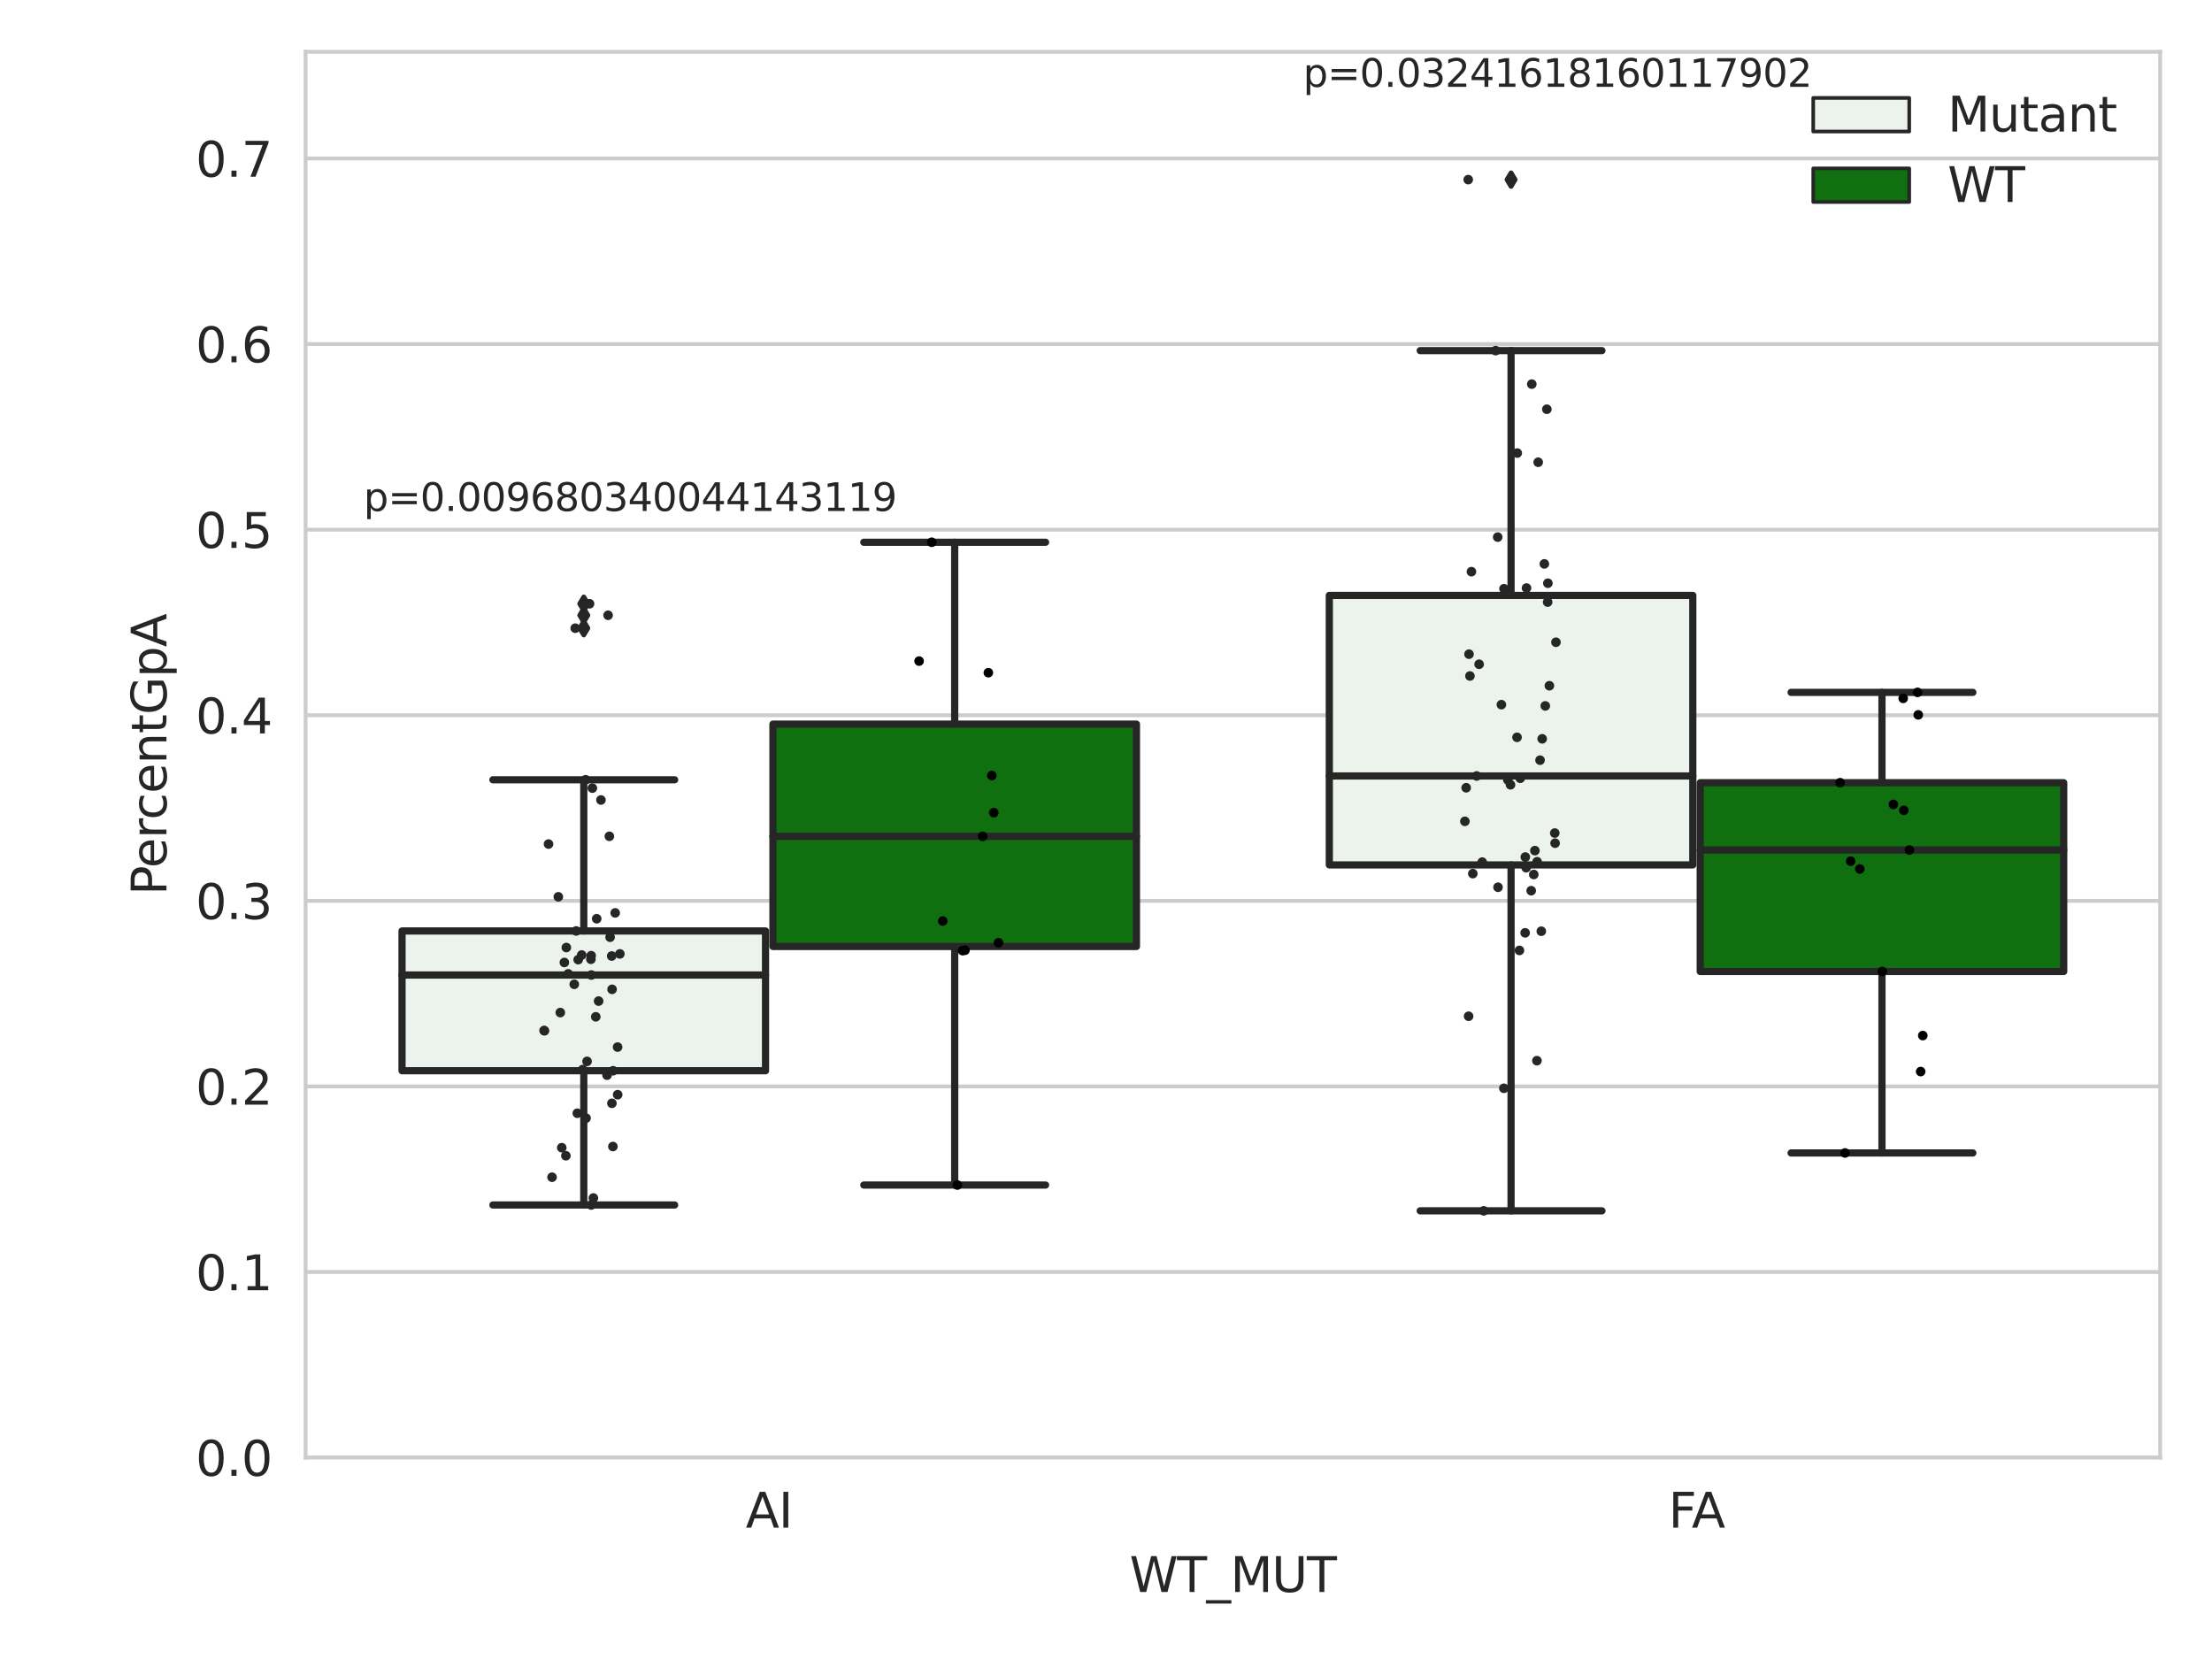 <?xml version="1.0" encoding="utf-8" standalone="no"?>
<!DOCTYPE svg PUBLIC "-//W3C//DTD SVG 1.1//EN"
  "http://www.w3.org/Graphics/SVG/1.1/DTD/svg11.dtd">
<svg xmlns:xlink="http://www.w3.org/1999/xlink" width="460.8pt" height="345.6pt" viewBox="0 0 460.8 345.6" xmlns="http://www.w3.org/2000/svg" version="1.1">
 <defs>
  <style type="text/css">*{stroke-linejoin: round; stroke-linecap: butt}</style>
 </defs>
 <g id="figure_1">
  <g id="patch_1">
   <path d="M 0 345.6 
L 460.8 345.6 
L 460.8 0 
L 0 0 
z
" style="fill: #ffffff"/>
  </g>
  <g id="axes_1">
   <g id="patch_2">
    <path d="M 63.661 303.64 
L 450 303.64 
L 450 10.8 
L 63.661 10.8 
z
" style="fill: #ffffff"/>
   </g>
   <g id="matplotlib.axis_1">
    <g id="xtick_1">
     <g id="text_1">
      <!-- AI -->
      <g style="fill: #262626" transform="translate(155.351 318.238) scale(0.1 -0.1)">
       <defs>
        <path id="DejaVuSans-41" d="M 2188 4044 
L 1331 1722 
L 3047 1722 
L 2188 4044 
z
M 1831 4666 
L 2547 4666 
L 4325 0 
L 3669 0 
L 3244 1197 
L 1141 1197 
L 716 0 
L 50 0 
L 1831 4666 
z
" transform="scale(0.016)"/>
        <path id="DejaVuSans-49" d="M 628 4666 
L 1259 4666 
L 1259 0 
L 628 0 
L 628 4666 
z
" transform="scale(0.016)"/>
       </defs>
       <use xlink:href="#DejaVuSans-41"/>
       <use xlink:href="#DejaVuSans-49" x="68.408"/>
      </g>
     </g>
    </g>
    <g id="xtick_2">
     <g id="text_2">
      <!-- FA -->
      <g style="fill: #262626" transform="translate(347.575 318.238) scale(0.1 -0.1)">
       <defs>
        <path id="DejaVuSans-46" d="M 628 4666 
L 3309 4666 
L 3309 4134 
L 1259 4134 
L 1259 2759 
L 3109 2759 
L 3109 2228 
L 1259 2228 
L 1259 0 
L 628 0 
L 628 4666 
z
" transform="scale(0.016)"/>
       </defs>
       <use xlink:href="#DejaVuSans-46"/>
       <use xlink:href="#DejaVuSans-41" x="48.395"/>
      </g>
     </g>
    </g>
    <g id="text_3">
     <!-- WT_MUT -->
     <g style="fill: #262626" transform="translate(235.306 331.638) scale(0.1 -0.1)">
      <defs>
       <path id="DejaVuSans-57" d="M 213 4666 
L 850 4666 
L 1831 722 
L 2809 4666 
L 3519 4666 
L 4500 722 
L 5478 4666 
L 6119 4666 
L 4947 0 
L 4153 0 
L 3169 4050 
L 2175 0 
L 1381 0 
L 213 4666 
z
" transform="scale(0.016)"/>
       <path id="DejaVuSans-54" d="M -19 4666 
L 3928 4666 
L 3928 4134 
L 2272 4134 
L 2272 0 
L 1638 0 
L 1638 4134 
L -19 4134 
L -19 4666 
z
" transform="scale(0.016)"/>
       <path id="DejaVuSans-5f" d="M 3263 -1063 
L 3263 -1509 
L -63 -1509 
L -63 -1063 
L 3263 -1063 
z
" transform="scale(0.016)"/>
       <path id="DejaVuSans-4d" d="M 628 4666 
L 1569 4666 
L 2759 1491 
L 3956 4666 
L 4897 4666 
L 4897 0 
L 4281 0 
L 4281 4097 
L 3078 897 
L 2444 897 
L 1241 4097 
L 1241 0 
L 628 0 
L 628 4666 
z
" transform="scale(0.016)"/>
       <path id="DejaVuSans-55" d="M 556 4666 
L 1191 4666 
L 1191 1831 
Q 1191 1081 1462 751 
Q 1734 422 2344 422 
Q 2950 422 3222 751 
Q 3494 1081 3494 1831 
L 3494 4666 
L 4128 4666 
L 4128 1753 
Q 4128 841 3676 375 
Q 3225 -91 2344 -91 
Q 1459 -91 1007 375 
Q 556 841 556 1753 
L 556 4666 
z
" transform="scale(0.016)"/>
      </defs>
      <use xlink:href="#DejaVuSans-57"/>
      <use xlink:href="#DejaVuSans-54" x="98.877"/>
      <use xlink:href="#DejaVuSans-5f" x="159.961"/>
      <use xlink:href="#DejaVuSans-4d" x="209.961"/>
      <use xlink:href="#DejaVuSans-55" x="296.24"/>
      <use xlink:href="#DejaVuSans-54" x="369.434"/>
     </g>
    </g>
   </g>
   <g id="matplotlib.axis_2">
    <g id="ytick_1">
     <g id="line2d_1">
      <path d="M 63.661 303.64 
L 450 303.64 
" clip-path="url(#pf31768ac62)" style="fill: none; stroke: #cccccc; stroke-width: 0.8; stroke-linecap: round"/>
     </g>
     <g id="text_4">
      <!-- 0.0 -->
      <g style="fill: #262626" transform="translate(40.758 307.439) scale(0.1 -0.1)">
       <defs>
        <path id="DejaVuSans-30" d="M 2034 4250 
Q 1547 4250 1301 3770 
Q 1056 3291 1056 2328 
Q 1056 1369 1301 889 
Q 1547 409 2034 409 
Q 2525 409 2770 889 
Q 3016 1369 3016 2328 
Q 3016 3291 2770 3770 
Q 2525 4250 2034 4250 
z
M 2034 4750 
Q 2819 4750 3233 4129 
Q 3647 3509 3647 2328 
Q 3647 1150 3233 529 
Q 2819 -91 2034 -91 
Q 1250 -91 836 529 
Q 422 1150 422 2328 
Q 422 3509 836 4129 
Q 1250 4750 2034 4750 
z
" transform="scale(0.016)"/>
        <path id="DejaVuSans-2e" d="M 684 794 
L 1344 794 
L 1344 0 
L 684 0 
L 684 794 
z
" transform="scale(0.016)"/>
       </defs>
       <use xlink:href="#DejaVuSans-30"/>
       <use xlink:href="#DejaVuSans-2e" x="63.623"/>
       <use xlink:href="#DejaVuSans-30" x="95.41"/>
      </g>
     </g>
    </g>
    <g id="ytick_2">
     <g id="line2d_2">
      <path d="M 63.661 264.979 
L 450 264.979 
" clip-path="url(#pf31768ac62)" style="fill: none; stroke: #cccccc; stroke-width: 0.8; stroke-linecap: round"/>
     </g>
     <g id="text_5">
      <!-- 0.1 -->
      <g style="fill: #262626" transform="translate(40.758 268.778) scale(0.1 -0.1)">
       <defs>
        <path id="DejaVuSans-31" d="M 794 531 
L 1825 531 
L 1825 4091 
L 703 3866 
L 703 4441 
L 1819 4666 
L 2450 4666 
L 2450 531 
L 3481 531 
L 3481 0 
L 794 0 
L 794 531 
z
" transform="scale(0.016)"/>
       </defs>
       <use xlink:href="#DejaVuSans-30"/>
       <use xlink:href="#DejaVuSans-2e" x="63.623"/>
       <use xlink:href="#DejaVuSans-31" x="95.41"/>
      </g>
     </g>
    </g>
    <g id="ytick_3">
     <g id="line2d_3">
      <path d="M 63.661 226.318 
L 450 226.318 
" clip-path="url(#pf31768ac62)" style="fill: none; stroke: #cccccc; stroke-width: 0.8; stroke-linecap: round"/>
     </g>
     <g id="text_6">
      <!-- 0.2 -->
      <g style="fill: #262626" transform="translate(40.758 230.117) scale(0.1 -0.1)">
       <defs>
        <path id="DejaVuSans-32" d="M 1228 531 
L 3431 531 
L 3431 0 
L 469 0 
L 469 531 
Q 828 903 1448 1529 
Q 2069 2156 2228 2338 
Q 2531 2678 2651 2914 
Q 2772 3150 2772 3378 
Q 2772 3750 2511 3984 
Q 2250 4219 1831 4219 
Q 1534 4219 1204 4116 
Q 875 4013 500 3803 
L 500 4441 
Q 881 4594 1212 4672 
Q 1544 4750 1819 4750 
Q 2544 4750 2975 4387 
Q 3406 4025 3406 3419 
Q 3406 3131 3298 2873 
Q 3191 2616 2906 2266 
Q 2828 2175 2409 1742 
Q 1991 1309 1228 531 
z
" transform="scale(0.016)"/>
       </defs>
       <use xlink:href="#DejaVuSans-30"/>
       <use xlink:href="#DejaVuSans-2e" x="63.623"/>
       <use xlink:href="#DejaVuSans-32" x="95.41"/>
      </g>
     </g>
    </g>
    <g id="ytick_4">
     <g id="line2d_4">
      <path d="M 63.661 187.657 
L 450 187.657 
" clip-path="url(#pf31768ac62)" style="fill: none; stroke: #cccccc; stroke-width: 0.8; stroke-linecap: round"/>
     </g>
     <g id="text_7">
      <!-- 0.3 -->
      <g style="fill: #262626" transform="translate(40.758 191.456) scale(0.1 -0.1)">
       <defs>
        <path id="DejaVuSans-33" d="M 2597 2516 
Q 3050 2419 3304 2112 
Q 3559 1806 3559 1356 
Q 3559 666 3084 287 
Q 2609 -91 1734 -91 
Q 1441 -91 1130 -33 
Q 819 25 488 141 
L 488 750 
Q 750 597 1062 519 
Q 1375 441 1716 441 
Q 2309 441 2620 675 
Q 2931 909 2931 1356 
Q 2931 1769 2642 2001 
Q 2353 2234 1838 2234 
L 1294 2234 
L 1294 2753 
L 1863 2753 
Q 2328 2753 2575 2939 
Q 2822 3125 2822 3475 
Q 2822 3834 2567 4026 
Q 2313 4219 1838 4219 
Q 1578 4219 1281 4162 
Q 984 4106 628 3988 
L 628 4550 
Q 988 4650 1302 4700 
Q 1616 4750 1894 4750 
Q 2613 4750 3031 4423 
Q 3450 4097 3450 3541 
Q 3450 3153 3228 2886 
Q 3006 2619 2597 2516 
z
" transform="scale(0.016)"/>
       </defs>
       <use xlink:href="#DejaVuSans-30"/>
       <use xlink:href="#DejaVuSans-2e" x="63.623"/>
       <use xlink:href="#DejaVuSans-33" x="95.41"/>
      </g>
     </g>
    </g>
    <g id="ytick_5">
     <g id="line2d_5">
      <path d="M 63.661 148.996 
L 450 148.996 
" clip-path="url(#pf31768ac62)" style="fill: none; stroke: #cccccc; stroke-width: 0.8; stroke-linecap: round"/>
     </g>
     <g id="text_8">
      <!-- 0.4 -->
      <g style="fill: #262626" transform="translate(40.758 152.795) scale(0.1 -0.1)">
       <defs>
        <path id="DejaVuSans-34" d="M 2419 4116 
L 825 1625 
L 2419 1625 
L 2419 4116 
z
M 2253 4666 
L 3047 4666 
L 3047 1625 
L 3713 1625 
L 3713 1100 
L 3047 1100 
L 3047 0 
L 2419 0 
L 2419 1100 
L 313 1100 
L 313 1709 
L 2253 4666 
z
" transform="scale(0.016)"/>
       </defs>
       <use xlink:href="#DejaVuSans-30"/>
       <use xlink:href="#DejaVuSans-2e" x="63.623"/>
       <use xlink:href="#DejaVuSans-34" x="95.41"/>
      </g>
     </g>
    </g>
    <g id="ytick_6">
     <g id="line2d_6">
      <path d="M 63.661 110.335 
L 450 110.335 
" clip-path="url(#pf31768ac62)" style="fill: none; stroke: #cccccc; stroke-width: 0.8; stroke-linecap: round"/>
     </g>
     <g id="text_9">
      <!-- 0.5 -->
      <g style="fill: #262626" transform="translate(40.758 114.134) scale(0.1 -0.1)">
       <defs>
        <path id="DejaVuSans-35" d="M 691 4666 
L 3169 4666 
L 3169 4134 
L 1269 4134 
L 1269 2991 
Q 1406 3038 1543 3061 
Q 1681 3084 1819 3084 
Q 2600 3084 3056 2656 
Q 3513 2228 3513 1497 
Q 3513 744 3044 326 
Q 2575 -91 1722 -91 
Q 1428 -91 1123 -41 
Q 819 9 494 109 
L 494 744 
Q 775 591 1075 516 
Q 1375 441 1709 441 
Q 2250 441 2565 725 
Q 2881 1009 2881 1497 
Q 2881 1984 2565 2268 
Q 2250 2553 1709 2553 
Q 1456 2553 1204 2497 
Q 953 2441 691 2322 
L 691 4666 
z
" transform="scale(0.016)"/>
       </defs>
       <use xlink:href="#DejaVuSans-30"/>
       <use xlink:href="#DejaVuSans-2e" x="63.623"/>
       <use xlink:href="#DejaVuSans-35" x="95.41"/>
      </g>
     </g>
    </g>
    <g id="ytick_7">
     <g id="line2d_7">
      <path d="M 63.661 71.674 
L 450 71.674 
" clip-path="url(#pf31768ac62)" style="fill: none; stroke: #cccccc; stroke-width: 0.8; stroke-linecap: round"/>
     </g>
     <g id="text_10">
      <!-- 0.6 -->
      <g style="fill: #262626" transform="translate(40.758 75.474) scale(0.1 -0.1)">
       <defs>
        <path id="DejaVuSans-36" d="M 2113 2584 
Q 1688 2584 1439 2293 
Q 1191 2003 1191 1497 
Q 1191 994 1439 701 
Q 1688 409 2113 409 
Q 2538 409 2786 701 
Q 3034 994 3034 1497 
Q 3034 2003 2786 2293 
Q 2538 2584 2113 2584 
z
M 3366 4563 
L 3366 3988 
Q 3128 4100 2886 4159 
Q 2644 4219 2406 4219 
Q 1781 4219 1451 3797 
Q 1122 3375 1075 2522 
Q 1259 2794 1537 2939 
Q 1816 3084 2150 3084 
Q 2853 3084 3261 2657 
Q 3669 2231 3669 1497 
Q 3669 778 3244 343 
Q 2819 -91 2113 -91 
Q 1303 -91 875 529 
Q 447 1150 447 2328 
Q 447 3434 972 4092 
Q 1497 4750 2381 4750 
Q 2619 4750 2861 4703 
Q 3103 4656 3366 4563 
z
" transform="scale(0.016)"/>
       </defs>
       <use xlink:href="#DejaVuSans-30"/>
       <use xlink:href="#DejaVuSans-2e" x="63.623"/>
       <use xlink:href="#DejaVuSans-36" x="95.41"/>
      </g>
     </g>
    </g>
    <g id="ytick_8">
     <g id="line2d_8">
      <path d="M 63.661 33.013 
L 450 33.013 
" clip-path="url(#pf31768ac62)" style="fill: none; stroke: #cccccc; stroke-width: 0.8; stroke-linecap: round"/>
     </g>
     <g id="text_11">
      <!-- 0.7 -->
      <g style="fill: #262626" transform="translate(40.758 36.813) scale(0.1 -0.1)">
       <defs>
        <path id="DejaVuSans-37" d="M 525 4666 
L 3525 4666 
L 3525 4397 
L 1831 0 
L 1172 0 
L 2766 4134 
L 525 4134 
L 525 4666 
z
" transform="scale(0.016)"/>
       </defs>
       <use xlink:href="#DejaVuSans-30"/>
       <use xlink:href="#DejaVuSans-2e" x="63.623"/>
       <use xlink:href="#DejaVuSans-37" x="95.41"/>
      </g>
     </g>
    </g>
    <g id="text_12">
     <!-- PercentGpA -->
     <g style="fill: #262626" transform="translate(34.678 186.497) rotate(-90) scale(0.1 -0.1)">
      <defs>
       <path id="DejaVuSans-50" d="M 1259 4147 
L 1259 2394 
L 2053 2394 
Q 2494 2394 2734 2622 
Q 2975 2850 2975 3272 
Q 2975 3691 2734 3919 
Q 2494 4147 2053 4147 
L 1259 4147 
z
M 628 4666 
L 2053 4666 
Q 2838 4666 3239 4311 
Q 3641 3956 3641 3272 
Q 3641 2581 3239 2228 
Q 2838 1875 2053 1875 
L 1259 1875 
L 1259 0 
L 628 0 
L 628 4666 
z
" transform="scale(0.016)"/>
       <path id="DejaVuSans-65" d="M 3597 1894 
L 3597 1613 
L 953 1613 
Q 991 1019 1311 708 
Q 1631 397 2203 397 
Q 2534 397 2845 478 
Q 3156 559 3463 722 
L 3463 178 
Q 3153 47 2828 -22 
Q 2503 -91 2169 -91 
Q 1331 -91 842 396 
Q 353 884 353 1716 
Q 353 2575 817 3079 
Q 1281 3584 2069 3584 
Q 2775 3584 3186 3129 
Q 3597 2675 3597 1894 
z
M 3022 2063 
Q 3016 2534 2758 2815 
Q 2500 3097 2075 3097 
Q 1594 3097 1305 2825 
Q 1016 2553 972 2059 
L 3022 2063 
z
" transform="scale(0.016)"/>
       <path id="DejaVuSans-72" d="M 2631 2963 
Q 2534 3019 2420 3045 
Q 2306 3072 2169 3072 
Q 1681 3072 1420 2755 
Q 1159 2438 1159 1844 
L 1159 0 
L 581 0 
L 581 3500 
L 1159 3500 
L 1159 2956 
Q 1341 3275 1631 3429 
Q 1922 3584 2338 3584 
Q 2397 3584 2469 3576 
Q 2541 3569 2628 3553 
L 2631 2963 
z
" transform="scale(0.016)"/>
       <path id="DejaVuSans-63" d="M 3122 3366 
L 3122 2828 
Q 2878 2963 2633 3030 
Q 2388 3097 2138 3097 
Q 1578 3097 1268 2742 
Q 959 2388 959 1747 
Q 959 1106 1268 751 
Q 1578 397 2138 397 
Q 2388 397 2633 464 
Q 2878 531 3122 666 
L 3122 134 
Q 2881 22 2623 -34 
Q 2366 -91 2075 -91 
Q 1284 -91 818 406 
Q 353 903 353 1747 
Q 353 2603 823 3093 
Q 1294 3584 2113 3584 
Q 2378 3584 2631 3529 
Q 2884 3475 3122 3366 
z
" transform="scale(0.016)"/>
       <path id="DejaVuSans-6e" d="M 3513 2113 
L 3513 0 
L 2938 0 
L 2938 2094 
Q 2938 2591 2744 2837 
Q 2550 3084 2163 3084 
Q 1697 3084 1428 2787 
Q 1159 2491 1159 1978 
L 1159 0 
L 581 0 
L 581 3500 
L 1159 3500 
L 1159 2956 
Q 1366 3272 1645 3428 
Q 1925 3584 2291 3584 
Q 2894 3584 3203 3211 
Q 3513 2838 3513 2113 
z
" transform="scale(0.016)"/>
       <path id="DejaVuSans-74" d="M 1172 4494 
L 1172 3500 
L 2356 3500 
L 2356 3053 
L 1172 3053 
L 1172 1153 
Q 1172 725 1289 603 
Q 1406 481 1766 481 
L 2356 481 
L 2356 0 
L 1766 0 
Q 1100 0 847 248 
Q 594 497 594 1153 
L 594 3053 
L 172 3053 
L 172 3500 
L 594 3500 
L 594 4494 
L 1172 4494 
z
" transform="scale(0.016)"/>
       <path id="DejaVuSans-47" d="M 3809 666 
L 3809 1919 
L 2778 1919 
L 2778 2438 
L 4434 2438 
L 4434 434 
Q 4069 175 3628 42 
Q 3188 -91 2688 -91 
Q 1594 -91 976 548 
Q 359 1188 359 2328 
Q 359 3472 976 4111 
Q 1594 4750 2688 4750 
Q 3144 4750 3555 4637 
Q 3966 4525 4313 4306 
L 4313 3634 
Q 3963 3931 3569 4081 
Q 3175 4231 2741 4231 
Q 1884 4231 1454 3753 
Q 1025 3275 1025 2328 
Q 1025 1384 1454 906 
Q 1884 428 2741 428 
Q 3075 428 3337 486 
Q 3600 544 3809 666 
z
" transform="scale(0.016)"/>
       <path id="DejaVuSans-70" d="M 1159 525 
L 1159 -1331 
L 581 -1331 
L 581 3500 
L 1159 3500 
L 1159 2969 
Q 1341 3281 1617 3432 
Q 1894 3584 2278 3584 
Q 2916 3584 3314 3078 
Q 3713 2572 3713 1747 
Q 3713 922 3314 415 
Q 2916 -91 2278 -91 
Q 1894 -91 1617 61 
Q 1341 213 1159 525 
z
M 3116 1747 
Q 3116 2381 2855 2742 
Q 2594 3103 2138 3103 
Q 1681 3103 1420 2742 
Q 1159 2381 1159 1747 
Q 1159 1113 1420 752 
Q 1681 391 2138 391 
Q 2594 391 2855 752 
Q 3116 1113 3116 1747 
z
" transform="scale(0.016)"/>
      </defs>
      <use xlink:href="#DejaVuSans-50"/>
      <use xlink:href="#DejaVuSans-65" x="56.678"/>
      <use xlink:href="#DejaVuSans-72" x="118.201"/>
      <use xlink:href="#DejaVuSans-63" x="157.064"/>
      <use xlink:href="#DejaVuSans-65" x="212.045"/>
      <use xlink:href="#DejaVuSans-6e" x="273.568"/>
      <use xlink:href="#DejaVuSans-74" x="336.947"/>
      <use xlink:href="#DejaVuSans-47" x="376.156"/>
      <use xlink:href="#DejaVuSans-70" x="453.646"/>
      <use xlink:href="#DejaVuSans-41" x="517.123"/>
     </g>
    </g>
   </g>
   <g id="patch_3">
    <path d="M 83.751 223.056 
L 159.473 223.056 
L 159.473 193.935 
L 83.751 193.935 
L 83.751 223.056 
z
" clip-path="url(#pf31768ac62)" style="fill: #ecf2ec; stroke: #262626; stroke-width: 1.5; stroke-linejoin: miter"/>
   </g>
   <g id="patch_4">
    <path d="M 161.019 197.169 
L 236.741 197.169 
L 236.741 150.848 
L 161.019 150.848 
L 161.019 197.169 
z
" clip-path="url(#pf31768ac62)" style="fill: #107010; stroke: #262626; stroke-width: 1.5; stroke-linejoin: miter"/>
   </g>
   <g id="patch_5">
    <path d="M 276.92 180.174 
L 352.643 180.174 
L 352.643 124.032 
L 276.92 124.032 
L 276.92 180.174 
z
" clip-path="url(#pf31768ac62)" style="fill: #ecf2ec; stroke: #262626; stroke-width: 1.5; stroke-linejoin: miter"/>
   </g>
   <g id="patch_6">
    <path d="M 354.188 202.383 
L 429.91 202.383 
L 429.91 163.051 
L 354.188 163.051 
L 354.188 202.383 
z
" clip-path="url(#pf31768ac62)" style="fill: #107010; stroke: #262626; stroke-width: 1.5; stroke-linejoin: miter"/>
   </g>
   <g id="patch_7">
    <path d="M 160.246 303.64 
L 160.246 303.64 
L 160.246 303.64 
L 160.246 303.64 
z
" clip-path="url(#pf31768ac62)" style="fill: #ecf2ec; stroke: #262626; stroke-width: 0.75; stroke-linejoin: miter"/>
   </g>
   <g id="patch_8">
    <path d="M 160.246 303.64 
L 160.246 303.64 
L 160.246 303.64 
L 160.246 303.64 
z
" clip-path="url(#pf31768ac62)" style="fill: #107010; stroke: #262626; stroke-width: 0.75; stroke-linejoin: miter"/>
   </g>
   <g id="PathCollection_1"/>
   <g id="PathCollection_2"/>
   <g id="line2d_9">
    <path d="M 121.612 223.056 
L 121.612 251.021 
" clip-path="url(#pf31768ac62)" style="fill: none; stroke: #262626; stroke-width: 1.5; stroke-linecap: round"/>
   </g>
   <g id="line2d_10">
    <path d="M 121.612 193.935 
L 121.612 162.443 
" clip-path="url(#pf31768ac62)" style="fill: none; stroke: #262626; stroke-width: 1.5; stroke-linecap: round"/>
   </g>
   <g id="line2d_11">
    <path d="M 102.681 251.021 
L 140.543 251.021 
" clip-path="url(#pf31768ac62)" style="fill: none; stroke: #262626; stroke-width: 1.5; stroke-linecap: round"/>
   </g>
   <g id="line2d_12">
    <path d="M 102.681 162.443 
L 140.543 162.443 
" clip-path="url(#pf31768ac62)" style="fill: none; stroke: #262626; stroke-width: 1.5; stroke-linecap: round"/>
   </g>
   <g id="line2d_13">
    <defs>
     <path id="m8c822555ae" d="M -0 1.414 
L 0.849 0 
L 0 -1.414 
L -0.849 -0 
z
" style="stroke: #262626; stroke-linejoin: miter"/>
    </defs>
    <g clip-path="url(#pf31768ac62)">
     <use xlink:href="#m8c822555ae" x="121.612" y="130.863" style="fill: #262626; stroke: #262626; stroke-linejoin: miter"/>
     <use xlink:href="#m8c822555ae" x="121.612" y="128.169" style="fill: #262626; stroke: #262626; stroke-linejoin: miter"/>
     <use xlink:href="#m8c822555ae" x="121.612" y="125.775" style="fill: #262626; stroke: #262626; stroke-linejoin: miter"/>
    </g>
   </g>
   <g id="line2d_14">
    <path d="M 198.88 197.169 
L 198.88 246.865 
" clip-path="url(#pf31768ac62)" style="fill: none; stroke: #262626; stroke-width: 1.5; stroke-linecap: round"/>
   </g>
   <g id="line2d_15">
    <path d="M 198.88 150.848 
L 198.88 112.962 
" clip-path="url(#pf31768ac62)" style="fill: none; stroke: #262626; stroke-width: 1.5; stroke-linecap: round"/>
   </g>
   <g id="line2d_16">
    <path d="M 179.949 246.865 
L 217.81 246.865 
" clip-path="url(#pf31768ac62)" style="fill: none; stroke: #262626; stroke-width: 1.5; stroke-linecap: round"/>
   </g>
   <g id="line2d_17">
    <path d="M 179.949 112.962 
L 217.81 112.962 
" clip-path="url(#pf31768ac62)" style="fill: none; stroke: #262626; stroke-width: 1.5; stroke-linecap: round"/>
   </g>
   <g id="line2d_18"/>
   <g id="line2d_19">
    <path d="M 314.781 180.174 
L 314.781 252.238 
" clip-path="url(#pf31768ac62)" style="fill: none; stroke: #262626; stroke-width: 1.5; stroke-linecap: round"/>
   </g>
   <g id="line2d_20">
    <path d="M 314.781 124.032 
L 314.781 73.038 
" clip-path="url(#pf31768ac62)" style="fill: none; stroke: #262626; stroke-width: 1.5; stroke-linecap: round"/>
   </g>
   <g id="line2d_21">
    <path d="M 295.851 252.238 
L 333.712 252.238 
" clip-path="url(#pf31768ac62)" style="fill: none; stroke: #262626; stroke-width: 1.5; stroke-linecap: round"/>
   </g>
   <g id="line2d_22">
    <path d="M 295.851 73.038 
L 333.712 73.038 
" clip-path="url(#pf31768ac62)" style="fill: none; stroke: #262626; stroke-width: 1.5; stroke-linecap: round"/>
   </g>
   <g id="line2d_23">
    <g clip-path="url(#pf31768ac62)">
     <use xlink:href="#m8c822555ae" x="314.781" y="37.422" style="fill: #262626; stroke: #262626; stroke-linejoin: miter"/>
    </g>
   </g>
   <g id="line2d_24">
    <path d="M 392.049 202.383 
L 392.049 240.182 
" clip-path="url(#pf31768ac62)" style="fill: none; stroke: #262626; stroke-width: 1.5; stroke-linecap: round"/>
   </g>
   <g id="line2d_25">
    <path d="M 392.049 163.051 
L 392.049 144.234 
" clip-path="url(#pf31768ac62)" style="fill: none; stroke: #262626; stroke-width: 1.5; stroke-linecap: round"/>
   </g>
   <g id="line2d_26">
    <path d="M 373.119 240.182 
L 410.98 240.182 
" clip-path="url(#pf31768ac62)" style="fill: none; stroke: #262626; stroke-width: 1.5; stroke-linecap: round"/>
   </g>
   <g id="line2d_27">
    <path d="M 373.119 144.234 
L 410.98 144.234 
" clip-path="url(#pf31768ac62)" style="fill: none; stroke: #262626; stroke-width: 1.5; stroke-linecap: round"/>
   </g>
   <g id="line2d_28"/>
   <g id="line2d_29">
    <path d="M 83.751 203.114 
L 159.473 203.114 
" clip-path="url(#pf31768ac62)" style="fill: none; stroke: #262626; stroke-width: 1.5; stroke-linecap: round"/>
   </g>
   <g id="line2d_30">
    <path d="M 161.019 174.226 
L 236.741 174.226 
" clip-path="url(#pf31768ac62)" style="fill: none; stroke: #262626; stroke-width: 1.5; stroke-linecap: round"/>
   </g>
   <g id="line2d_31">
    <path d="M 276.92 161.651 
L 352.643 161.651 
" clip-path="url(#pf31768ac62)" style="fill: none; stroke: #262626; stroke-width: 1.5; stroke-linecap: round"/>
   </g>
   <g id="line2d_32">
    <path d="M 354.188 177.077 
L 429.91 177.077 
" clip-path="url(#pf31768ac62)" style="fill: none; stroke: #262626; stroke-width: 1.5; stroke-linecap: round"/>
   </g>
   <g id="patch_9">
    <path d="M 63.661 303.64 
L 63.661 10.8 
" style="fill: none; stroke: #cccccc; stroke-width: 0.8; stroke-linejoin: miter; stroke-linecap: square"/>
   </g>
   <g id="patch_10">
    <path d="M 450 303.64 
L 450 10.8 
" style="fill: none; stroke: #cccccc; stroke-width: 0.8; stroke-linejoin: miter; stroke-linecap: square"/>
   </g>
   <g id="patch_11">
    <path d="M 63.661 303.64 
L 450 303.64 
" style="fill: none; stroke: #cccccc; stroke-width: 0.8; stroke-linejoin: miter; stroke-linecap: square"/>
   </g>
   <g id="patch_12">
    <path d="M 63.661 10.8 
L 450 10.8 
" style="fill: none; stroke: #cccccc; stroke-width: 0.8; stroke-linejoin: miter; stroke-linecap: square"/>
   </g>
   <g id="PathCollection_3">
    <defs>
     <path id="C0_0_3383c4c2a4" d="M 0 1 
C 0.265 1 0.52 0.895 0.707 0.707 
C 0.895 0.52 1 0.265 1 -0 
C 1 -0.265 0.895 -0.52 0.707 -0.707 
C 0.52 -0.895 0.265 -1 0 -1 
C -0.265 -1 -0.52 -0.895 -0.707 -0.707 
C -0.895 -0.52 -1 -0.265 -1 0 
C -1 0.265 -0.895 0.52 -0.707 0.707 
C -0.52 0.895 -0.265 1 0 1 
z
"/>
    </defs>
    <g clip-path="url(#pf31768ac62)">
     <use xlink:href="#C0_0_3383c4c2a4" x="129.126" y="198.715" style="fill: #262626"/>
    </g>
    <g clip-path="url(#pf31768ac62)">
     <use xlink:href="#C0_0_3383c4c2a4" x="127.506" y="206.095" style="fill: #262626"/>
    </g>
    <g clip-path="url(#pf31768ac62)">
     <use xlink:href="#C0_0_3383c4c2a4" x="120.028" y="193.935" style="fill: #262626"/>
    </g>
    <g clip-path="url(#pf31768ac62)">
     <use xlink:href="#C0_0_3383c4c2a4" x="113.345" y="214.67" style="fill: #262626"/>
    </g>
    <g clip-path="url(#pf31768ac62)">
     <use xlink:href="#C0_0_3383c4c2a4" x="123.095" y="199.83" style="fill: #262626"/>
    </g>
    <g clip-path="url(#pf31768ac62)">
     <use xlink:href="#C0_0_3383c4c2a4" x="123.154" y="199.083" style="fill: #262626"/>
    </g>
    <g clip-path="url(#pf31768ac62)">
     <use xlink:href="#C0_0_3383c4c2a4" x="127.474" y="229.835" style="fill: #262626"/>
    </g>
    <g clip-path="url(#pf31768ac62)">
     <use xlink:href="#C0_0_3383c4c2a4" x="117.884" y="240.763" style="fill: #262626"/>
    </g>
    <g clip-path="url(#pf31768ac62)">
     <use xlink:href="#C0_0_3383c4c2a4" x="127.678" y="238.84" style="fill: #262626"/>
    </g>
    <g clip-path="url(#pf31768ac62)">
     <use xlink:href="#C0_0_3383c4c2a4" x="125.19" y="166.651" style="fill: #262626"/>
    </g>
    <g clip-path="url(#pf31768ac62)">
     <use xlink:href="#C0_0_3383c4c2a4" x="122.296" y="221.103" style="fill: #262626"/>
    </g>
    <g clip-path="url(#pf31768ac62)">
     <use xlink:href="#C0_0_3383c4c2a4" x="117.024" y="239.085" style="fill: #262626"/>
    </g>
    <g clip-path="url(#pf31768ac62)">
     <use xlink:href="#C0_0_3383c4c2a4" x="113.42" y="214.735" style="fill: #262626"/>
    </g>
    <g clip-path="url(#pf31768ac62)">
     <use xlink:href="#C0_0_3383c4c2a4" x="118.365" y="202.873" style="fill: #262626"/>
    </g>
    <g clip-path="url(#pf31768ac62)">
     <use xlink:href="#C0_0_3383c4c2a4" x="123.189" y="203.114" style="fill: #262626"/>
    </g>
    <g clip-path="url(#pf31768ac62)">
     <use xlink:href="#C0_0_3383c4c2a4" x="128.156" y="190.173" style="fill: #262626"/>
    </g>
    <g clip-path="url(#pf31768ac62)">
     <use xlink:href="#C0_0_3383c4c2a4" x="127.096" y="195.239" style="fill: #262626"/>
    </g>
    <g clip-path="url(#pf31768ac62)">
     <use xlink:href="#C0_0_3383c4c2a4" x="120.267" y="231.907" style="fill: #262626"/>
    </g>
    <g clip-path="url(#pf31768ac62)">
     <use xlink:href="#C0_0_3383c4c2a4" x="119.832" y="130.863" style="fill: #262626"/>
    </g>
    <g clip-path="url(#pf31768ac62)">
     <use xlink:href="#C0_0_3383c4c2a4" x="117.568" y="200.502" style="fill: #262626"/>
    </g>
    <g clip-path="url(#pf31768ac62)">
     <use xlink:href="#C0_0_3383c4c2a4" x="123.404" y="164.18" style="fill: #262626"/>
    </g>
    <g clip-path="url(#pf31768ac62)">
     <use xlink:href="#C0_0_3383c4c2a4" x="117.977" y="197.388" style="fill: #262626"/>
    </g>
    <g clip-path="url(#pf31768ac62)">
     <use xlink:href="#C0_0_3383c4c2a4" x="127.721" y="223.056" style="fill: #262626"/>
    </g>
    <g clip-path="url(#pf31768ac62)">
     <use xlink:href="#C0_0_3383c4c2a4" x="126.677" y="128.169" style="fill: #262626"/>
    </g>
    <g clip-path="url(#pf31768ac62)">
     <use xlink:href="#C0_0_3383c4c2a4" x="128.655" y="218.128" style="fill: #262626"/>
    </g>
    <g clip-path="url(#pf31768ac62)">
     <use xlink:href="#C0_0_3383c4c2a4" x="115.002" y="245.236" style="fill: #262626"/>
    </g>
    <g clip-path="url(#pf31768ac62)">
     <use xlink:href="#C0_0_3383c4c2a4" x="127.424" y="199.153" style="fill: #262626"/>
    </g>
    <g clip-path="url(#pf31768ac62)">
     <use xlink:href="#C0_0_3383c4c2a4" x="120.447" y="199.915" style="fill: #262626"/>
    </g>
    <g clip-path="url(#pf31768ac62)">
     <use xlink:href="#C0_0_3383c4c2a4" x="119.63" y="205.047" style="fill: #262626"/>
    </g>
    <g clip-path="url(#pf31768ac62)">
     <use xlink:href="#C0_0_3383c4c2a4" x="124.303" y="191.39" style="fill: #262626"/>
    </g>
    <g clip-path="url(#pf31768ac62)">
     <use xlink:href="#C0_0_3383c4c2a4" x="123.614" y="249.566" style="fill: #262626"/>
    </g>
    <g clip-path="url(#pf31768ac62)">
     <use xlink:href="#C0_0_3383c4c2a4" x="124.702" y="208.546" style="fill: #262626"/>
    </g>
    <g clip-path="url(#pf31768ac62)">
     <use xlink:href="#C0_0_3383c4c2a4" x="124.111" y="211.818" style="fill: #262626"/>
    </g>
    <g clip-path="url(#pf31768ac62)">
     <use xlink:href="#C0_0_3383c4c2a4" x="126.943" y="174.218" style="fill: #262626"/>
    </g>
    <g clip-path="url(#pf31768ac62)">
     <use xlink:href="#C0_0_3383c4c2a4" x="114.268" y="175.835" style="fill: #262626"/>
    </g>
    <g clip-path="url(#pf31768ac62)">
     <use xlink:href="#C0_0_3383c4c2a4" x="122.813" y="125.775" style="fill: #262626"/>
    </g>
    <g clip-path="url(#pf31768ac62)">
     <use xlink:href="#C0_0_3383c4c2a4" x="126.456" y="223.976" style="fill: #262626"/>
    </g>
    <g clip-path="url(#pf31768ac62)">
     <use xlink:href="#C0_0_3383c4c2a4" x="116.721" y="210.937" style="fill: #262626"/>
    </g>
    <g clip-path="url(#pf31768ac62)">
     <use xlink:href="#C0_0_3383c4c2a4" x="122.086" y="232.928" style="fill: #262626"/>
    </g>
    <g clip-path="url(#pf31768ac62)">
     <use xlink:href="#C0_0_3383c4c2a4" x="128.672" y="228.043" style="fill: #262626"/>
    </g>
    <g clip-path="url(#pf31768ac62)">
     <use xlink:href="#C0_0_3383c4c2a4" x="123.17" y="251.021" style="fill: #262626"/>
    </g>
    <g clip-path="url(#pf31768ac62)">
     <use xlink:href="#C0_0_3383c4c2a4" x="122.002" y="162.443" style="fill: #262626"/>
    </g>
    <g clip-path="url(#pf31768ac62)">
     <use xlink:href="#C0_0_3383c4c2a4" x="116.311" y="186.823" style="fill: #262626"/>
    </g>
    <g clip-path="url(#pf31768ac62)">
     <use xlink:href="#C0_0_3383c4c2a4" x="121.179" y="198.949" style="fill: #262626"/>
    </g>
    <g clip-path="url(#pf31768ac62)">
     <use xlink:href="#C0_0_3383c4c2a4" x="121.387" y="222.809" style="fill: #262626"/>
    </g>
   </g>
   <g id="PathCollection_4">
    <defs>
     <path id="C1_0_ce067a890b" d="M 0 1 
C 0.265 1 0.52 0.895 0.707 0.707 
C 0.895 0.52 1 0.265 1 -0 
C 1 -0.265 0.895 -0.52 0.707 -0.707 
C 0.52 -0.895 0.265 -1 0 -1 
C -0.265 -1 -0.52 -0.895 -0.707 -0.707 
C -0.895 -0.52 -1 -0.265 -1 0 
C -1 0.265 -0.895 0.52 -0.707 0.707 
C -0.52 0.895 -0.265 1 0 1 
z
"/>
    </defs>
    <g clip-path="url(#pf31768ac62)">
     <use xlink:href="#C1_0_ce067a890b" x="207.024" y="169.289"/>
    </g>
    <g clip-path="url(#pf31768ac62)">
     <use xlink:href="#C1_0_ce067a890b" x="200.527" y="198.035"/>
    </g>
    <g clip-path="url(#pf31768ac62)">
     <use xlink:href="#C1_0_ce067a890b" x="194.093" y="112.962"/>
    </g>
    <g clip-path="url(#pf31768ac62)">
     <use xlink:href="#C1_0_ce067a890b" x="199.437" y="246.865"/>
    </g>
    <g clip-path="url(#pf31768ac62)">
     <use xlink:href="#C1_0_ce067a890b" x="205.894" y="140.136"/>
    </g>
    <g clip-path="url(#pf31768ac62)">
     <use xlink:href="#C1_0_ce067a890b" x="196.396" y="191.869"/>
    </g>
    <g clip-path="url(#pf31768ac62)">
     <use xlink:href="#C1_0_ce067a890b" x="191.465" y="137.717"/>
    </g>
    <g clip-path="url(#pf31768ac62)">
     <use xlink:href="#C1_0_ce067a890b" x="204.711" y="174.226"/>
    </g>
    <g clip-path="url(#pf31768ac62)">
     <use xlink:href="#C1_0_ce067a890b" x="208.007" y="196.388"/>
    </g>
    <g clip-path="url(#pf31768ac62)">
     <use xlink:href="#C1_0_ce067a890b" x="201.03" y="197.95"/>
    </g>
    <g clip-path="url(#pf31768ac62)">
     <use xlink:href="#C1_0_ce067a890b" x="206.608" y="161.56"/>
    </g>
   </g>
   <g id="PathCollection_5">
    <defs>
     <path id="C2_0_3d86150373" d="M 0 1 
C 0.265 1 0.52 0.895 0.707 0.707 
C 0.895 0.52 1 0.265 1 -0 
C 1 -0.265 0.895 -0.52 0.707 -0.707 
C 0.52 -0.895 0.265 -1 0 -1 
C -0.265 -1 -0.52 -0.895 -0.707 -0.707 
C -0.895 -0.52 -1 -0.265 -1 0 
C -1 0.265 -0.895 0.52 -0.707 0.707 
C -0.52 0.895 -0.265 1 0 1 
z
"/>
    </defs>
    <g clip-path="url(#pf31768ac62)">
     <use xlink:href="#C2_0_3d86150373" x="320.82" y="158.358" style="fill: #262626"/>
    </g>
    <g clip-path="url(#pf31768ac62)">
     <use xlink:href="#C2_0_3d86150373" x="324.136" y="133.788" style="fill: #262626"/>
    </g>
    <g clip-path="url(#pf31768ac62)">
     <use xlink:href="#C2_0_3d86150373" x="313.285" y="226.71" style="fill: #262626"/>
    </g>
    <g clip-path="url(#pf31768ac62)">
     <use xlink:href="#C2_0_3d86150373" x="305.939" y="211.701" style="fill: #262626"/>
    </g>
    <g clip-path="url(#pf31768ac62)">
     <use xlink:href="#C2_0_3d86150373" x="314.665" y="163.484" style="fill: #262626"/>
    </g>
    <g clip-path="url(#pf31768ac62)">
     <use xlink:href="#C2_0_3d86150373" x="319.75" y="177.202" style="fill: #262626"/>
    </g>
    <g clip-path="url(#pf31768ac62)">
     <use xlink:href="#C2_0_3d86150373" x="322.765" y="142.852" style="fill: #262626"/>
    </g>
    <g clip-path="url(#pf31768ac62)">
     <use xlink:href="#C2_0_3d86150373" x="307.617" y="161.651" style="fill: #262626"/>
    </g>
    <g clip-path="url(#pf31768ac62)">
     <use xlink:href="#C2_0_3d86150373" x="320.205" y="179.515" style="fill: #262626"/>
    </g>
    <g clip-path="url(#pf31768ac62)">
     <use xlink:href="#C2_0_3d86150373" x="305.858" y="37.422" style="fill: #262626"/>
    </g>
    <g clip-path="url(#pf31768ac62)">
     <use xlink:href="#C2_0_3d86150373" x="321.081" y="193.991" style="fill: #262626"/>
    </g>
    <g clip-path="url(#pf31768ac62)">
     <use xlink:href="#C2_0_3d86150373" x="321.265" y="153.91" style="fill: #262626"/>
    </g>
    <g clip-path="url(#pf31768ac62)">
     <use xlink:href="#C2_0_3d86150373" x="321.912" y="147.054" style="fill: #262626"/>
    </g>
    <g clip-path="url(#pf31768ac62)">
     <use xlink:href="#C2_0_3d86150373" x="311.571" y="73.038" style="fill: #262626"/>
    </g>
    <g clip-path="url(#pf31768ac62)">
     <use xlink:href="#C2_0_3d86150373" x="312.002" y="111.889" style="fill: #262626"/>
    </g>
    <g clip-path="url(#pf31768ac62)">
     <use xlink:href="#C2_0_3d86150373" x="318.976" y="185.55" style="fill: #262626"/>
    </g>
    <g clip-path="url(#pf31768ac62)">
     <use xlink:href="#C2_0_3d86150373" x="316.025" y="153.596" style="fill: #262626"/>
    </g>
    <g clip-path="url(#pf31768ac62)">
     <use xlink:href="#C2_0_3d86150373" x="309.085" y="252.238" style="fill: #262626"/>
    </g>
    <g clip-path="url(#pf31768ac62)">
     <use xlink:href="#C2_0_3d86150373" x="314.109" y="162.46" style="fill: #262626"/>
    </g>
    <g clip-path="url(#pf31768ac62)">
     <use xlink:href="#C2_0_3d86150373" x="317.923" y="180.755" style="fill: #262626"/>
    </g>
    <g clip-path="url(#pf31768ac62)">
     <use xlink:href="#C2_0_3d86150373" x="312.767" y="146.793" style="fill: #262626"/>
    </g>
    <g clip-path="url(#pf31768ac62)">
     <use xlink:href="#C2_0_3d86150373" x="306.527" y="119.089" style="fill: #262626"/>
    </g>
    <g clip-path="url(#pf31768ac62)">
     <use xlink:href="#C2_0_3d86150373" x="322.239" y="85.252" style="fill: #262626"/>
    </g>
    <g clip-path="url(#pf31768ac62)">
     <use xlink:href="#C2_0_3d86150373" x="322.405" y="125.422" style="fill: #262626"/>
    </g>
    <g clip-path="url(#pf31768ac62)">
     <use xlink:href="#C2_0_3d86150373" x="320.169" y="220.961" style="fill: #262626"/>
    </g>
    <g clip-path="url(#pf31768ac62)">
     <use xlink:href="#C2_0_3d86150373" x="312.065" y="184.832" style="fill: #262626"/>
    </g>
    <g clip-path="url(#pf31768ac62)">
     <use xlink:href="#C2_0_3d86150373" x="316.07" y="94.383" style="fill: #262626"/>
    </g>
    <g clip-path="url(#pf31768ac62)">
     <use xlink:href="#C2_0_3d86150373" x="320.433" y="96.295" style="fill: #262626"/>
    </g>
    <g clip-path="url(#pf31768ac62)">
     <use xlink:href="#C2_0_3d86150373" x="316.696" y="162.126" style="fill: #262626"/>
    </g>
    <g clip-path="url(#pf31768ac62)">
     <use xlink:href="#C2_0_3d86150373" x="323.888" y="173.543" style="fill: #262626"/>
    </g>
    <g clip-path="url(#pf31768ac62)">
     <use xlink:href="#C2_0_3d86150373" x="319.514" y="182.174" style="fill: #262626"/>
    </g>
    <g clip-path="url(#pf31768ac62)">
     <use xlink:href="#C2_0_3d86150373" x="323.953" y="175.652" style="fill: #262626"/>
    </g>
    <g clip-path="url(#pf31768ac62)">
     <use xlink:href="#C2_0_3d86150373" x="317.716" y="194.327" style="fill: #262626"/>
    </g>
    <g clip-path="url(#pf31768ac62)">
     <use xlink:href="#C2_0_3d86150373" x="317.998" y="122.501" style="fill: #262626"/>
    </g>
    <g clip-path="url(#pf31768ac62)">
     <use xlink:href="#C2_0_3d86150373" x="308.776" y="179.594" style="fill: #262626"/>
    </g>
    <g clip-path="url(#pf31768ac62)">
     <use xlink:href="#C2_0_3d86150373" x="306.814" y="181.99" style="fill: #262626"/>
    </g>
    <g clip-path="url(#pf31768ac62)">
     <use xlink:href="#C2_0_3d86150373" x="316.524" y="197.991" style="fill: #262626"/>
    </g>
    <g clip-path="url(#pf31768ac62)">
     <use xlink:href="#C2_0_3d86150373" x="306.218" y="140.822" style="fill: #262626"/>
    </g>
    <g clip-path="url(#pf31768ac62)">
     <use xlink:href="#C2_0_3d86150373" x="305.427" y="164.107" style="fill: #262626"/>
    </g>
    <g clip-path="url(#pf31768ac62)">
     <use xlink:href="#C2_0_3d86150373" x="305.162" y="171.097" style="fill: #262626"/>
    </g>
    <g clip-path="url(#pf31768ac62)">
     <use xlink:href="#C2_0_3d86150373" x="321.716" y="117.467" style="fill: #262626"/>
    </g>
    <g clip-path="url(#pf31768ac62)">
     <use xlink:href="#C2_0_3d86150373" x="308.13" y="138.377" style="fill: #262626"/>
    </g>
    <g clip-path="url(#pf31768ac62)">
     <use xlink:href="#C2_0_3d86150373" x="317.752" y="178.535" style="fill: #262626"/>
    </g>
    <g clip-path="url(#pf31768ac62)">
     <use xlink:href="#C2_0_3d86150373" x="313.308" y="122.642" style="fill: #262626"/>
    </g>
    <g clip-path="url(#pf31768ac62)">
     <use xlink:href="#C2_0_3d86150373" x="306.022" y="136.277" style="fill: #262626"/>
    </g>
    <g clip-path="url(#pf31768ac62)">
     <use xlink:href="#C2_0_3d86150373" x="322.451" y="121.495" style="fill: #262626"/>
    </g>
    <g clip-path="url(#pf31768ac62)">
     <use xlink:href="#C2_0_3d86150373" x="319.1" y="80.02" style="fill: #262626"/>
    </g>
   </g>
   <g id="PathCollection_6">
    <defs>
     <path id="C3_0_93a1555ce6" d="M 0 1 
C 0.265 1 0.52 0.895 0.707 0.707 
C 0.895 0.52 1 0.265 1 -0 
C 1 -0.265 0.895 -0.52 0.707 -0.707 
C 0.52 -0.895 0.265 -1 0 -1 
C -0.265 -1 -0.52 -0.895 -0.707 -0.707 
C -0.895 -0.52 -1 -0.265 -1 0 
C -1 0.265 -0.895 0.52 -0.707 0.707 
C -0.52 0.895 -0.265 1 0 1 
z
"/>
    </defs>
    <g clip-path="url(#pf31768ac62)">
     <use xlink:href="#C3_0_93a1555ce6" x="394.425" y="167.576"/>
    </g>
    <g clip-path="url(#pf31768ac62)">
     <use xlink:href="#C3_0_93a1555ce6" x="396.471" y="145.478"/>
    </g>
    <g clip-path="url(#pf31768ac62)">
     <use xlink:href="#C3_0_93a1555ce6" x="383.33" y="163.051"/>
    </g>
    <g clip-path="url(#pf31768ac62)">
     <use xlink:href="#C3_0_93a1555ce6" x="385.529" y="179.391"/>
    </g>
    <g clip-path="url(#pf31768ac62)">
     <use xlink:href="#C3_0_93a1555ce6" x="397.764" y="177.077"/>
    </g>
    <g clip-path="url(#pf31768ac62)">
     <use xlink:href="#C3_0_93a1555ce6" x="399.469" y="144.234"/>
    </g>
    <g clip-path="url(#pf31768ac62)">
     <use xlink:href="#C3_0_93a1555ce6" x="392.118" y="202.383"/>
    </g>
    <g clip-path="url(#pf31768ac62)">
     <use xlink:href="#C3_0_93a1555ce6" x="396.601" y="168.805"/>
    </g>
    <g clip-path="url(#pf31768ac62)">
     <use xlink:href="#C3_0_93a1555ce6" x="387.438" y="181.029"/>
    </g>
    <g clip-path="url(#pf31768ac62)">
     <use xlink:href="#C3_0_93a1555ce6" x="400.11" y="223.225"/>
    </g>
    <g clip-path="url(#pf31768ac62)">
     <use xlink:href="#C3_0_93a1555ce6" x="399.608" y="148.917"/>
    </g>
    <g clip-path="url(#pf31768ac62)">
     <use xlink:href="#C3_0_93a1555ce6" x="400.553" y="215.728"/>
    </g>
    <g clip-path="url(#pf31768ac62)">
     <use xlink:href="#C3_0_93a1555ce6" x="384.353" y="240.182"/>
    </g>
   </g>
   <g id="text_13">
    <!-- 45 -->
    <g style="fill: #262626" transform="translate(131.271 -334.266) scale(0.1 -0.1)">
     <use xlink:href="#DejaVuSans-34"/>
     <use xlink:href="#DejaVuSans-35" x="63.623"/>
    </g>
   </g>
   <g id="text_14">
    <!-- p=0.009680340044143119 -->
    <g style="fill: #262626" transform="translate(75.753 106.445) scale(0.08 -0.08)">
     <defs>
      <path id="DejaVuSans-3d" d="M 678 2906 
L 4684 2906 
L 4684 2381 
L 678 2381 
L 678 2906 
z
M 678 1631 
L 4684 1631 
L 4684 1100 
L 678 1100 
L 678 1631 
z
" transform="scale(0.016)"/>
      <path id="DejaVuSans-39" d="M 703 97 
L 703 672 
Q 941 559 1184 500 
Q 1428 441 1663 441 
Q 2288 441 2617 861 
Q 2947 1281 2994 2138 
Q 2813 1869 2534 1725 
Q 2256 1581 1919 1581 
Q 1219 1581 811 2004 
Q 403 2428 403 3163 
Q 403 3881 828 4315 
Q 1253 4750 1959 4750 
Q 2769 4750 3195 4129 
Q 3622 3509 3622 2328 
Q 3622 1225 3098 567 
Q 2575 -91 1691 -91 
Q 1453 -91 1209 -44 
Q 966 3 703 97 
z
M 1959 2075 
Q 2384 2075 2632 2365 
Q 2881 2656 2881 3163 
Q 2881 3666 2632 3958 
Q 2384 4250 1959 4250 
Q 1534 4250 1286 3958 
Q 1038 3666 1038 3163 
Q 1038 2656 1286 2365 
Q 1534 2075 1959 2075 
z
" transform="scale(0.016)"/>
      <path id="DejaVuSans-38" d="M 2034 2216 
Q 1584 2216 1326 1975 
Q 1069 1734 1069 1313 
Q 1069 891 1326 650 
Q 1584 409 2034 409 
Q 2484 409 2743 651 
Q 3003 894 3003 1313 
Q 3003 1734 2745 1975 
Q 2488 2216 2034 2216 
z
M 1403 2484 
Q 997 2584 770 2862 
Q 544 3141 544 3541 
Q 544 4100 942 4425 
Q 1341 4750 2034 4750 
Q 2731 4750 3128 4425 
Q 3525 4100 3525 3541 
Q 3525 3141 3298 2862 
Q 3072 2584 2669 2484 
Q 3125 2378 3379 2068 
Q 3634 1759 3634 1313 
Q 3634 634 3220 271 
Q 2806 -91 2034 -91 
Q 1263 -91 848 271 
Q 434 634 434 1313 
Q 434 1759 690 2068 
Q 947 2378 1403 2484 
z
M 1172 3481 
Q 1172 3119 1398 2916 
Q 1625 2713 2034 2713 
Q 2441 2713 2670 2916 
Q 2900 3119 2900 3481 
Q 2900 3844 2670 4047 
Q 2441 4250 2034 4250 
Q 1625 4250 1398 4047 
Q 1172 3844 1172 3481 
z
" transform="scale(0.016)"/>
     </defs>
     <use xlink:href="#DejaVuSans-70"/>
     <use xlink:href="#DejaVuSans-3d" x="63.477"/>
     <use xlink:href="#DejaVuSans-30" x="147.266"/>
     <use xlink:href="#DejaVuSans-2e" x="210.889"/>
     <use xlink:href="#DejaVuSans-30" x="242.676"/>
     <use xlink:href="#DejaVuSans-30" x="306.299"/>
     <use xlink:href="#DejaVuSans-39" x="369.922"/>
     <use xlink:href="#DejaVuSans-36" x="433.545"/>
     <use xlink:href="#DejaVuSans-38" x="497.168"/>
     <use xlink:href="#DejaVuSans-30" x="560.791"/>
     <use xlink:href="#DejaVuSans-33" x="624.414"/>
     <use xlink:href="#DejaVuSans-34" x="688.037"/>
     <use xlink:href="#DejaVuSans-30" x="751.66"/>
     <use xlink:href="#DejaVuSans-30" x="815.283"/>
     <use xlink:href="#DejaVuSans-34" x="878.906"/>
     <use xlink:href="#DejaVuSans-34" x="942.529"/>
     <use xlink:href="#DejaVuSans-31" x="1006.152"/>
     <use xlink:href="#DejaVuSans-34" x="1069.775"/>
     <use xlink:href="#DejaVuSans-33" x="1133.398"/>
     <use xlink:href="#DejaVuSans-31" x="1197.021"/>
     <use xlink:href="#DejaVuSans-31" x="1260.645"/>
     <use xlink:href="#DejaVuSans-39" x="1324.268"/>
    </g>
   </g>
   <g id="text_15">
    <!-- 11 -->
    <g style="fill: #262626" transform="translate(189.221 -334.266) scale(0.1 -0.1)">
     <use xlink:href="#DejaVuSans-31"/>
     <use xlink:href="#DejaVuSans-31" x="63.623"/>
    </g>
   </g>
   <g id="text_16">
    <!-- 47 -->
    <g style="fill: #262626" transform="translate(324.44 -334.266) scale(0.1 -0.1)">
     <use xlink:href="#DejaVuSans-34"/>
     <use xlink:href="#DejaVuSans-37" x="63.623"/>
    </g>
   </g>
   <g id="text_17">
    <!-- p=0.03241618160117902 -->
    <g style="fill: #262626" transform="translate(271.467 18.091) scale(0.08 -0.08)">
     <use xlink:href="#DejaVuSans-70"/>
     <use xlink:href="#DejaVuSans-3d" x="63.477"/>
     <use xlink:href="#DejaVuSans-30" x="147.266"/>
     <use xlink:href="#DejaVuSans-2e" x="210.889"/>
     <use xlink:href="#DejaVuSans-30" x="242.676"/>
     <use xlink:href="#DejaVuSans-33" x="306.299"/>
     <use xlink:href="#DejaVuSans-32" x="369.922"/>
     <use xlink:href="#DejaVuSans-34" x="433.545"/>
     <use xlink:href="#DejaVuSans-31" x="497.168"/>
     <use xlink:href="#DejaVuSans-36" x="560.791"/>
     <use xlink:href="#DejaVuSans-31" x="624.414"/>
     <use xlink:href="#DejaVuSans-38" x="688.037"/>
     <use xlink:href="#DejaVuSans-31" x="751.66"/>
     <use xlink:href="#DejaVuSans-36" x="815.283"/>
     <use xlink:href="#DejaVuSans-30" x="878.906"/>
     <use xlink:href="#DejaVuSans-31" x="942.529"/>
     <use xlink:href="#DejaVuSans-31" x="1006.152"/>
     <use xlink:href="#DejaVuSans-37" x="1069.775"/>
     <use xlink:href="#DejaVuSans-39" x="1133.398"/>
     <use xlink:href="#DejaVuSans-30" x="1197.021"/>
     <use xlink:href="#DejaVuSans-32" x="1260.645"/>
    </g>
   </g>
   <g id="text_18">
    <!-- 13 -->
    <g style="fill: #262626" transform="translate(382.391 -334.266) scale(0.1 -0.1)">
     <use xlink:href="#DejaVuSans-31"/>
     <use xlink:href="#DejaVuSans-33" x="63.623"/>
    </g>
   </g>
   <g id="legend_1">
    <g id="patch_13">
     <path d="M 377.728 27.398 
L 397.728 27.398 
L 397.728 20.398 
L 377.728 20.398 
z
" style="fill: #ecf2ec; stroke: #262626; stroke-width: 0.75; stroke-linejoin: miter"/>
    </g>
    <g id="text_19">
     <!-- Mutant -->
     <g style="fill: #262626" transform="translate(405.728 27.398) scale(0.1 -0.1)">
      <defs>
       <path id="DejaVuSans-75" d="M 544 1381 
L 544 3500 
L 1119 3500 
L 1119 1403 
Q 1119 906 1312 657 
Q 1506 409 1894 409 
Q 2359 409 2629 706 
Q 2900 1003 2900 1516 
L 2900 3500 
L 3475 3500 
L 3475 0 
L 2900 0 
L 2900 538 
Q 2691 219 2414 64 
Q 2138 -91 1772 -91 
Q 1169 -91 856 284 
Q 544 659 544 1381 
z
M 1991 3584 
L 1991 3584 
z
" transform="scale(0.016)"/>
       <path id="DejaVuSans-61" d="M 2194 1759 
Q 1497 1759 1228 1600 
Q 959 1441 959 1056 
Q 959 750 1161 570 
Q 1363 391 1709 391 
Q 2188 391 2477 730 
Q 2766 1069 2766 1631 
L 2766 1759 
L 2194 1759 
z
M 3341 1997 
L 3341 0 
L 2766 0 
L 2766 531 
Q 2569 213 2275 61 
Q 1981 -91 1556 -91 
Q 1019 -91 701 211 
Q 384 513 384 1019 
Q 384 1609 779 1909 
Q 1175 2209 1959 2209 
L 2766 2209 
L 2766 2266 
Q 2766 2663 2505 2880 
Q 2244 3097 1772 3097 
Q 1472 3097 1187 3025 
Q 903 2953 641 2809 
L 641 3341 
Q 956 3463 1253 3523 
Q 1550 3584 1831 3584 
Q 2591 3584 2966 3190 
Q 3341 2797 3341 1997 
z
" transform="scale(0.016)"/>
      </defs>
      <use xlink:href="#DejaVuSans-4d"/>
      <use xlink:href="#DejaVuSans-75" x="86.279"/>
      <use xlink:href="#DejaVuSans-74" x="149.658"/>
      <use xlink:href="#DejaVuSans-61" x="188.867"/>
      <use xlink:href="#DejaVuSans-6e" x="250.146"/>
      <use xlink:href="#DejaVuSans-74" x="313.525"/>
     </g>
    </g>
    <g id="patch_14">
     <path d="M 377.728 42.077 
L 397.728 42.077 
L 397.728 35.077 
L 377.728 35.077 
z
" style="fill: #107010; stroke: #262626; stroke-width: 0.75; stroke-linejoin: miter"/>
    </g>
    <g id="text_20">
     <!-- WT -->
     <g style="fill: #262626" transform="translate(405.728 42.077) scale(0.1 -0.1)">
      <use xlink:href="#DejaVuSans-57"/>
      <use xlink:href="#DejaVuSans-54" x="98.877"/>
     </g>
    </g>
   </g>
  </g>
 </g>
 <defs>
  <clipPath id="pf31768ac62">
   <rect x="63.661" y="10.8" width="386.339" height="292.84"/>
  </clipPath>
 </defs>
</svg>
